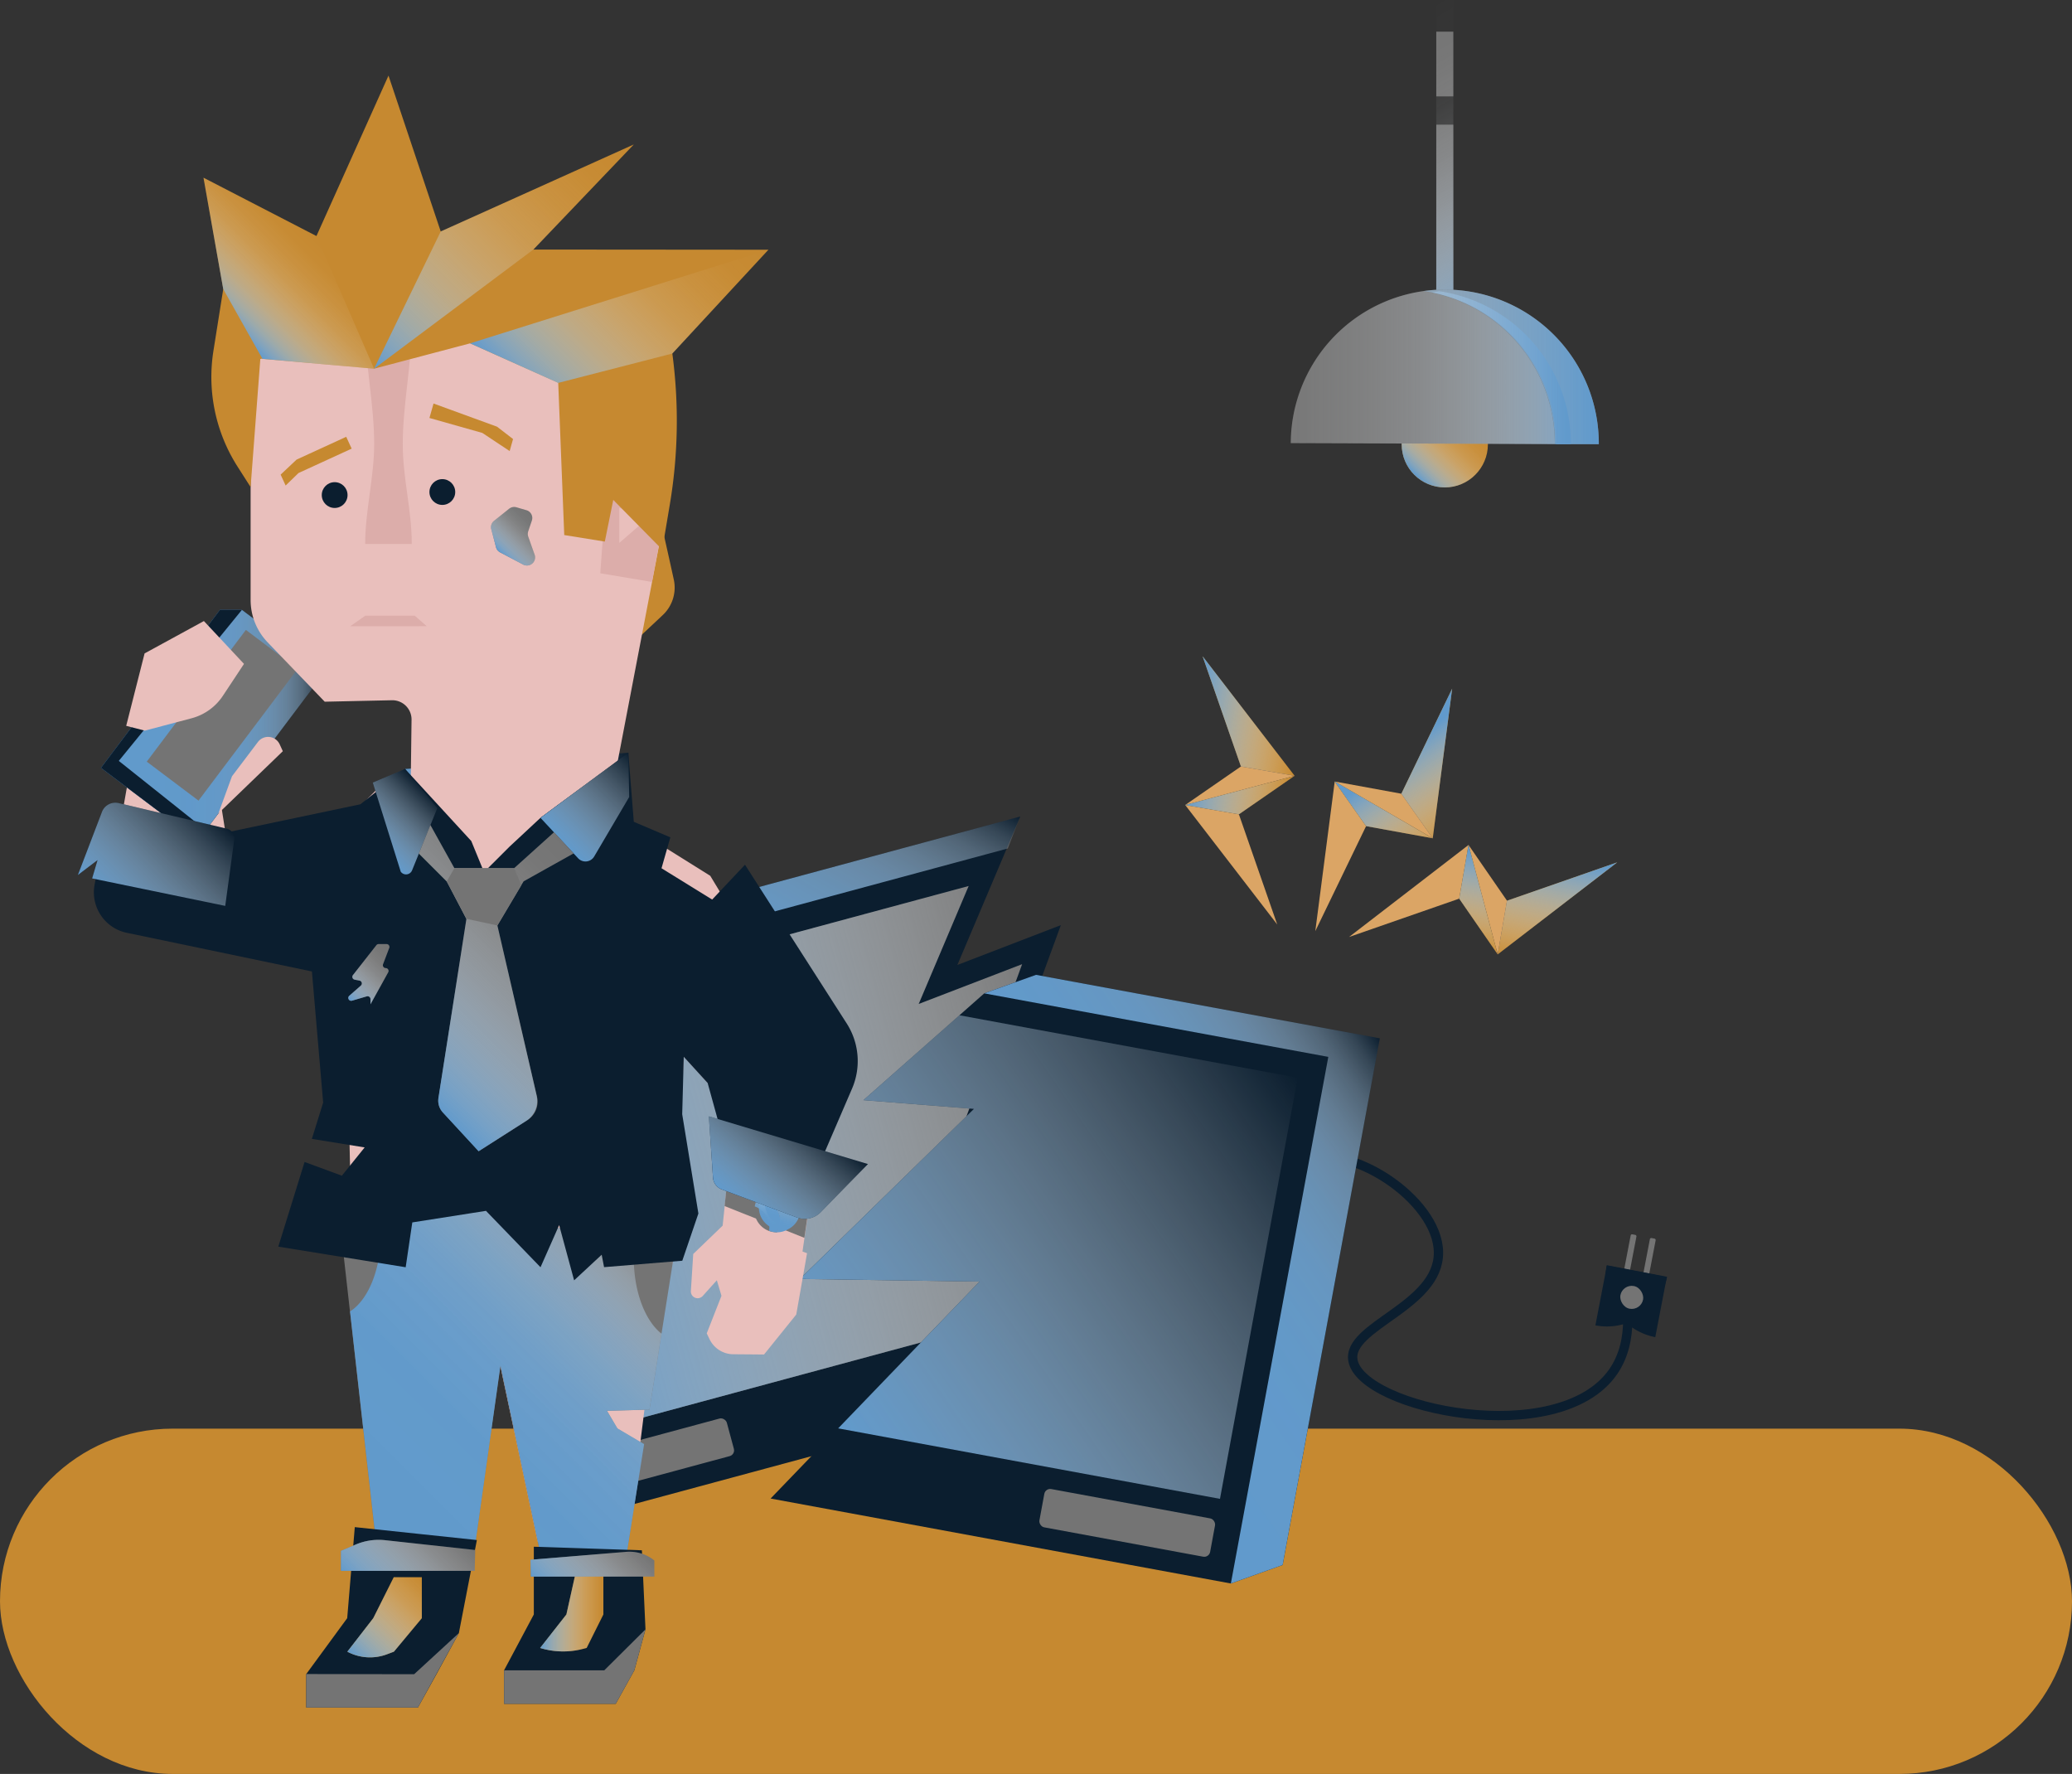<svg id="Layer_1" data-name="Layer 1" xmlns="http://www.w3.org/2000/svg" xmlns:xlink="http://www.w3.org/1999/xlink" viewBox="0 0 666.94 570.88"><rect x="0" y="0" width="666.94" height="570.88" fill="#333333" stroke="none"/><defs><style>.cls-1{fill:#c68930;}.cls-2{fill:#747474;}.cls-3{fill:url(#linear-gradient);}.cls-4{fill:url(#linear-gradient-2);}.cls-5{fill:url(#linear-gradient-3);}.cls-6{fill:url(#linear-gradient-4);}.cls-7{fill:url(#linear-gradient-5);}.cls-8{fill:none;stroke:#0b1e2f;stroke-miterlimit:10;stroke-width:3px;}.cls-9{fill:#0b1e2f;}.cls-10{fill:url(#linear-gradient-6);}.cls-11{fill:url(#linear-gradient-7);}.cls-12{fill:url(#linear-gradient-8);}.cls-13{fill:url(#linear-gradient-10);}.cls-14{fill:#dba565;}.cls-15{fill:url(#linear-gradient-11);}.cls-16{fill:url(#linear-gradient-12);}.cls-17{fill:url(#linear-gradient-13);}.cls-18{fill:url(#linear-gradient-14);}.cls-19{fill:url(#linear-gradient-15);}.cls-20{fill:url(#linear-gradient-16);}.cls-21{fill:#e9bfbc;}.cls-22{fill:url(#linear-gradient-17);}.cls-23{fill:url(#linear-gradient-18);}.cls-24{fill:#dcadaa;}.cls-25{fill:url(#linear-gradient-19);}.cls-26{fill:url(#linear-gradient-20);}.cls-27{fill:url(#linear-gradient-21);}.cls-28{fill:url(#linear-gradient-22);}.cls-29{fill:url(#linear-gradient-23);}.cls-30{fill:url(#linear-gradient-24);}.cls-31{fill:url(#linear-gradient-25);}.cls-32{fill:url(#linear-gradient-26);}.cls-33{fill:url(#linear-gradient-27);}.cls-34{fill:url(#linear-gradient-28);}.cls-35{fill:url(#linear-gradient-29);}.cls-36{fill:url(#linear-gradient-30);}.cls-37{fill:url(#linear-gradient-31);}.cls-38{fill:url(#linear-gradient-32);}.cls-39{fill:url(#linear-gradient-33);}.cls-40{fill:url(#linear-gradient-34);}.cls-41{fill:url(#linear-gradient-35);}.cls-42{fill:url(#linear-gradient-36);}.cls-43{fill:url(#linear-gradient-37);}.cls-44{fill:url(#linear-gradient-38);}</style><linearGradient id="linear-gradient" x1="490.43" y1="100.98" x2="439.67" y2="13.07" gradientUnits="userSpaceOnUse"><stop offset="0" stop-color="#619acc"/><stop offset="0.06" stop-color="#74a6d2" stop-opacity="0.88"/><stop offset="0.18" stop-color="#99bede" stop-opacity="0.65"/><stop offset="0.31" stop-color="#b8d2e8" stop-opacity="0.45"/><stop offset="0.43" stop-color="#d2e2f0" stop-opacity="0.29"/><stop offset="0.56" stop-color="#e6eff7" stop-opacity="0.16"/><stop offset="0.7" stop-color="#f4f8fb" stop-opacity="0.07"/><stop offset="0.84" stop-color="#fcfdfe" stop-opacity="0.02"/><stop offset="1" stop-color="#fff" stop-opacity="0"/></linearGradient><linearGradient id="linear-gradient-2" x1="455.24" y1="152.79" x2="474.86" y2="133.17" xlink:href="#linear-gradient"/><linearGradient id="linear-gradient-3" x1="596.8" y1="410.58" x2="795.11" y2="410.58" gradientTransform="matrix(-1, 0, 0, -1, 1198.3, 545.63)" gradientUnits="userSpaceOnUse"><stop offset="0" stop-color="#619acc"/><stop offset="0.05" stop-color="#6da2d0" stop-opacity="0.92"/><stop offset="0.24" stop-color="#99bede" stop-opacity="0.64"/><stop offset="0.42" stop-color="#bed5ea" stop-opacity="0.41"/><stop offset="0.59" stop-color="#dae7f3" stop-opacity="0.23"/><stop offset="0.75" stop-color="#eef4fa" stop-opacity="0.11"/><stop offset="0.89" stop-color="#fbfcfe" stop-opacity="0.03"/><stop offset="1" stop-color="#fff" stop-opacity="0"/></linearGradient><linearGradient id="linear-gradient-4" x1="596.8" y1="410.33" x2="795.11" y2="410.33" gradientTransform="matrix(-1, 0, 0, -1, 1198.3, 545.63)" gradientUnits="userSpaceOnUse"><stop offset="0" stop-color="#619acc"/><stop offset="0.01" stop-color="#669dce" stop-opacity="0.97"/><stop offset="0.05" stop-color="#86b1d8" stop-opacity="0.77"/><stop offset="0.1" stop-color="#a3c4e1" stop-opacity="0.58"/><stop offset="0.16" stop-color="#bcd4e9" stop-opacity="0.42"/><stop offset="0.22" stop-color="#d1e2f0" stop-opacity="0.29"/><stop offset="0.29" stop-color="#e2ecf6" stop-opacity="0.18"/><stop offset="0.37" stop-color="#eff5fa" stop-opacity="0.1"/><stop offset="0.47" stop-color="#f8fbfd" stop-opacity="0.04"/><stop offset="0.61" stop-color="#fefeff" stop-opacity="0.01"/><stop offset="1" stop-color="#fff" stop-opacity="0"/></linearGradient><linearGradient id="linear-gradient-5" x1="605.8" y1="410.33" x2="804.11" y2="410.33" gradientTransform="matrix(-1, 0, 0, -1, 1198.3, 545.63)" xlink:href="#linear-gradient"/><linearGradient id="linear-gradient-6" x1="236.29" y1="442.39" x2="434.19" y2="442.39" gradientTransform="translate(-183.57 31.98) rotate(-15.1)" gradientUnits="userSpaceOnUse"><stop offset="0" stop-color="#619acc"/><stop offset="1" stop-color="#fff" stop-opacity="0"/></linearGradient><linearGradient id="linear-gradient-7" x1="277.83" y1="415.02" x2="385.41" y2="307.45" gradientTransform="translate(-183.57 31.98) rotate(-15.1)" gradientUnits="userSpaceOnUse"><stop offset="0" stop-color="#619acc"/><stop offset="0.32" stop-color="#639bcd" stop-opacity="0.99"/><stop offset="0.47" stop-color="#689fce" stop-opacity="0.95"/><stop offset="0.58" stop-color="#72a5d2" stop-opacity="0.89"/><stop offset="0.67" stop-color="#80aed6" stop-opacity="0.8"/><stop offset="0.75" stop-color="#92b9dc" stop-opacity="0.69"/><stop offset="0.82" stop-color="#a9c8e3" stop-opacity="0.55"/><stop offset="0.89" stop-color="#c3d9ec" stop-opacity="0.38"/><stop offset="0.95" stop-color="#e1ecf5" stop-opacity="0.19"/><stop offset="1" stop-color="#fff" stop-opacity="0"/></linearGradient><linearGradient id="linear-gradient-8" x1="-19.04" y1="-110.05" x2="112.36" y2="-241.44" gradientTransform="translate(268.82 571.76) rotate(10.46)" xlink:href="#linear-gradient-6"/><linearGradient id="linear-gradient-10" x1="44.35" y1="-153.86" x2="142.62" y2="-252.14" gradientTransform="translate(268.82 571.76) rotate(10.46)" xlink:href="#linear-gradient-7"/><linearGradient id="linear-gradient-11" x1="2847.86" y1="-444.7" x2="2883.63" y2="-444.7" gradientTransform="translate(-2497.65 177.58) rotate(9.87)" xlink:href="#linear-gradient-6"/><linearGradient id="linear-gradient-12" x1="2850.53" y1="-420.65" x2="2883.63" y2="-420.65" gradientTransform="translate(-2497.65 177.58) rotate(9.87)" xlink:href="#linear-gradient-6"/><linearGradient id="linear-gradient-13" x1="2151.23" y1="-1390.34" x2="2187.01" y2="-1390.34" gradientTransform="matrix(0.58, 0.82, -0.82, 0.58, -1921.06, -728.06)" xlink:href="#linear-gradient-6"/><linearGradient id="linear-gradient-14" x1="2153.91" y1="-1366.28" x2="2187.01" y2="-1366.28" gradientTransform="matrix(0.58, 0.82, -0.82, 0.58, -1921.06, -728.06)" xlink:href="#linear-gradient-6"/><linearGradient id="linear-gradient-15" x1="1091.23" y1="-1523.06" x2="1127" y2="-1523.06" gradientTransform="matrix(-0.17, 0.99, -0.99, -0.17, -809.21, -1061.33)" xlink:href="#linear-gradient-6"/><linearGradient id="linear-gradient-16" x1="1093.91" y1="-1499.01" x2="1127" y2="-1499.01" gradientTransform="matrix(-0.17, 0.99, -0.99, -0.17, -809.21, -1061.33)" xlink:href="#linear-gradient-6"/><linearGradient id="linear-gradient-17" x1="32.5" y1="231.71" x2="104.51" y2="231.71" gradientUnits="userSpaceOnUse"><stop offset="0" stop-color="#619acc"/><stop offset="0.39" stop-color="#629bcc" stop-opacity="0.99"/><stop offset="0.53" stop-color="#689ece" stop-opacity="0.96"/><stop offset="0.63" stop-color="#71a4d1" stop-opacity="0.9"/><stop offset="0.71" stop-color="#7eadd5" stop-opacity="0.82"/><stop offset="0.78" stop-color="#8fb7db" stop-opacity="0.71"/><stop offset="0.84" stop-color="#a4c5e2" stop-opacity="0.58"/><stop offset="0.9" stop-color="#bdd5ea" stop-opacity="0.42"/><stop offset="0.95" stop-color="#dae8f3" stop-opacity="0.23"/><stop offset="0.99" stop-color="#fafcfd" stop-opacity="0.03"/><stop offset="1" stop-color="#fff" stop-opacity="0"/></linearGradient><linearGradient id="linear-gradient-18" x1="128.71" y1="252.8" x2="202.24" y2="252.8" gradientTransform="matrix(1, 0, 0, 1, 0, 0)" xlink:href="#linear-gradient-6"/><linearGradient id="linear-gradient-19" x1="195.35" y1="509.55" x2="294.49" y2="410.4" xlink:href="#linear-gradient-17"/><linearGradient id="linear-gradient-20" x1="201.46" y1="547.84" x2="225.42" y2="523.88" gradientUnits="userSpaceOnUse"><stop offset="0" stop-color="#619acc"/><stop offset="0.18" stop-color="#84b1d7" stop-opacity="0.78"/><stop offset="0.47" stop-color="#b8d2e8" stop-opacity="0.45"/><stop offset="0.71" stop-color="#dfeaf5" stop-opacity="0.2"/><stop offset="0.9" stop-color="#f6f9fc" stop-opacity="0.06"/><stop offset="1" stop-color="#fff" stop-opacity="0"/></linearGradient><linearGradient id="linear-gradient-21" x1="262.06" y1="533.72" x2="282.43" y2="533.72" xlink:href="#linear-gradient-20"/><linearGradient id="linear-gradient-22" x1="207.1" y1="529.49" x2="232.07" y2="504.53" xlink:href="#linear-gradient-20"/><linearGradient id="linear-gradient-23" x1="267.62" y1="530.74" x2="290.09" y2="508.27" xlink:href="#linear-gradient-20"/><linearGradient id="linear-gradient-24" x1="394.23" y1="253.38" x2="404.46" y2="243.14" gradientTransform="matrix(0.86, -0.51, 0.51, 0.86, -131.68, 391.74)" gradientUnits="userSpaceOnUse"><stop offset="0" stop-color="#619acc"/><stop offset="0.13" stop-color="#649ccd" stop-opacity="0.98"/><stop offset="0.27" stop-color="#6fa3d0" stop-opacity="0.91"/><stop offset="0.41" stop-color="#7fadd6" stop-opacity="0.81"/><stop offset="0.56" stop-color="#97bddd" stop-opacity="0.66"/><stop offset="0.71" stop-color="#b5d0e7" stop-opacity="0.47"/><stop offset="0.87" stop-color="#dae7f3" stop-opacity="0.23"/><stop offset="1" stop-color="#fff" stop-opacity="0"/></linearGradient><linearGradient id="linear-gradient-25" x1="393.96" y1="251.47" x2="404.2" y2="241.23" xlink:href="#linear-gradient-24"/><linearGradient id="linear-gradient-26" x1="392.34" y1="251.47" x2="402.57" y2="241.23" xlink:href="#linear-gradient-24"/><linearGradient id="linear-gradient-27" x1="393.33" y1="252.47" x2="403.56" y2="242.23" xlink:href="#linear-gradient-24"/><linearGradient id="linear-gradient-28" x1="395.32" y1="250.48" x2="405.55" y2="240.24" xlink:href="#linear-gradient-24"/><linearGradient id="linear-gradient-29" x1="269.17" y1="285.92" x2="294.24" y2="260.85" gradientTransform="matrix(1, 0, 0, 1, 0, 0)" xlink:href="#linear-gradient-6"/><linearGradient id="linear-gradient-30" x1="208.59" y1="286.81" x2="225.85" y2="269.55" gradientTransform="matrix(1, 0, 0, 1, 0, 0)" xlink:href="#linear-gradient-6"/><linearGradient id="linear-gradient-31" x1="213.62" y1="356.6" x2="277.04" y2="293.18" gradientUnits="userSpaceOnUse"><stop offset="0" stop-color="#619acc"/><stop offset="0.1" stop-color="#7babd5" stop-opacity="0.83"/><stop offset="0.27" stop-color="#a3c4e1" stop-opacity="0.58"/><stop offset="0.43" stop-color="#c4d9ec" stop-opacity="0.37"/><stop offset="0.59" stop-color="#deeaf4" stop-opacity="0.21"/><stop offset="0.74" stop-color="#f0f5fa" stop-opacity="0.09"/><stop offset="0.88" stop-color="#fbfdfe" stop-opacity="0.02"/><stop offset="1" stop-color="#fff" stop-opacity="0"/></linearGradient><linearGradient id="linear-gradient-32" x1="328" y1="373.49" x2="354.05" y2="347.44" gradientTransform="translate(-32.95 56.94) rotate(-4.79)" xlink:href="#linear-gradient-6"/><linearGradient id="linear-gradient-33" x1="124.33" y1="307.48" x2="156.06" y2="275.75" gradientTransform="matrix(1, 0, 0, 1, 0, 0)" xlink:href="#linear-gradient-6"/><linearGradient id="linear-gradient-34" x1="462.04" y1="418.54" x2="448" y2="410.83" gradientTransform="matrix(-0.28, 0.96, -0.96, -0.28, 780.52, -133.6)" gradientUnits="userSpaceOnUse"><stop offset="0" stop-color="#619acc"/><stop offset="0.05" stop-color="#71a4d1" stop-opacity="0.9"/><stop offset="0.17" stop-color="#96bcdd" stop-opacity="0.66"/><stop offset="0.3" stop-color="#b6d1e8" stop-opacity="0.46"/><stop offset="0.44" stop-color="#d1e1f0" stop-opacity="0.29"/><stop offset="0.57" stop-color="#e5eef7" stop-opacity="0.16"/><stop offset="0.71" stop-color="#f4f8fb" stop-opacity="0.07"/><stop offset="0.85" stop-color="#fcfdfe" stop-opacity="0.02"/><stop offset="1" stop-color="#fff" stop-opacity="0"/></linearGradient><linearGradient id="linear-gradient-35" x1="200.45" y1="336.41" x2="215.64" y2="321.23" gradientTransform="matrix(1, 0, 0, 1, 0, 0)" xlink:href="#linear-gradient-34"/><linearGradient id="linear-gradient-36" x1="74.94" y1="105.93" x2="103.39" y2="77.48" gradientUnits="userSpaceOnUse"><stop offset="0" stop-color="#619acc"/><stop offset="0.04" stop-color="#6da1d0" stop-opacity="0.93"/><stop offset="0.17" stop-color="#93badc" stop-opacity="0.68"/><stop offset="0.3" stop-color="#b4cfe7" stop-opacity="0.47"/><stop offset="0.44" stop-color="#cfe0f0" stop-opacity="0.3"/><stop offset="0.57" stop-color="#e4eef6" stop-opacity="0.17"/><stop offset="0.71" stop-color="#f3f7fb" stop-opacity="0.08"/><stop offset="0.85" stop-color="#fcfdfe" stop-opacity="0.02"/><stop offset="1" stop-color="#fff" stop-opacity="0"/></linearGradient><linearGradient id="linear-gradient-37" x1="168.41" y1="127.59" x2="231.48" y2="64.51" xlink:href="#linear-gradient-36"/><linearGradient id="linear-gradient-38" x1="117.96" y1="116.22" x2="195.82" y2="38.35" xlink:href="#linear-gradient-36"/></defs><title>modeloD</title><rect class="cls-1" y="459.76" width="666.94" height="111.12" rx="55.56" ry="55.56"/><rect class="cls-2" x="462.31" y="40.12" width="5.49" height="73.92"/><rect class="cls-2" x="462.31" y="10.19" width="5.49" height="20.83"/><rect class="cls-3" x="462.31" width="5.49" height="114.04"/><circle class="cls-1" cx="465.05" cy="142.98" r="13.88"/><circle class="cls-4" cx="465.05" cy="142.98" r="13.88"/><path class="cls-2" d="M553.42,108a49.58,49.58,0,0,0-49.75,49.41l99.15,0.34A49.58,49.58,0,0,0,553.42,108Z" transform="translate(-88.2 -14.81)"/><path class="cls-5" d="M588.68,157.74l14.15,0a49.55,49.55,0,0,0-56.48-49.26A49.58,49.58,0,0,1,588.68,157.74Z" transform="translate(-88.2 -14.81)"/><path class="cls-6" d="M503.67,157.44l85,0.29a49.58,49.58,0,0,0-42.33-49.21A49.58,49.58,0,0,0,503.67,157.44Z" transform="translate(-88.2 -14.81)"/><path class="cls-7" d="M589.11,157.74l4.72,0a49.58,49.58,0,0,0-42.33-49.21c-0.79.11-1.58,0.24-2.36,0.39A49.58,49.58,0,0,1,589.11,157.74Z" transform="translate(-88.2 -14.81)"/><path class="cls-8" d="M378.09,442c84.36,4.08,112.2-10.9,119.64-28,4.23-9.69,2.4-21.25,10.49-25.39,13.3-6.8,42.86,11.88,43,29.26s-29.53,23.66-27.53,34.75c2.81,15.6,66.13,28.82,83.69,3.74,3.65-5.21,4.74-11.24,4.78-16.67" transform="translate(-88.2 -14.81)"/><rect class="cls-2" x="611.94" y="411.97" width="1.89" height="13.36" rx="0.44" ry="0.44" transform="translate(1.7 -122.84) rotate(10.87)"/><rect class="cls-2" x="618.12" y="413.16" width="1.89" height="13.36" rx="0.44" ry="0.44" transform="translate(2.04 -123.98) rotate(10.87)"/><path class="cls-9" d="M603.38,423.7h19.7a0,0,0,0,1,0,0v19.7a0,0,0,0,1,0,0h0a19.7,19.7,0,0,1-19.7-19.7v0A0,0,0,0,1,603.38,423.7Z" transform="translate(4.52 -122.63) rotate(10.87)"/><path class="cls-9" d="M623.08,423.7h0a0,0,0,0,1,0,0v19.7a0,0,0,0,1,0,0h-19.7a0,0,0,0,1,0,0v0A19.7,19.7,0,0,1,623.08,423.7Z" transform="translate(1045.53 960.12) rotate(-169.13)"/><rect class="cls-2" x="609.75" y="428.57" width="7.43" height="7.43" rx="3.72" ry="3.72" transform="translate(4.29 -122.7) rotate(10.87)"/><polygon class="cls-9" points="314.56 371.26 341.47 297.72 308.16 310.54 324.26 272.56 328.41 262.76 144.05 312.51 131.59 325.08 176.49 491.48 324.06 451.65 336.52 439.09 346.4 409.33 347.22 406.85 367.05 347.11 314.56 371.26"/><polygon class="cls-2" points="354.59 359.67 302.1 383.82 329 310.29 295.7 323.1 311.79 285.13 141.86 330.99 177.77 464.05 333.93 421.9 334.76 419.41 354.59 359.67"/><polygon class="cls-10" points="354.59 359.67 302.1 383.82 329 310.29 295.7 323.1 311.79 285.13 141.86 330.99 177.77 464.05 333.93 421.9 334.76 419.41 354.59 359.67"/><polygon class="cls-11" points="131.59 325.08 324.39 273.05 328.41 262.76 144.05 312.51 131.59 325.08"/><rect class="cls-2" x="268.39" y="477.86" width="55.88" height="12.53" rx="1.92" ry="1.92" transform="translate(-204.1 79.12) rotate(-15.1)"/><polygon class="cls-9" points="444.14 334.15 333.48 313.72 316.81 319.68 308.83 326.73 277.93 354.04 313.5 356.86 257.5 411.58 315.28 412.44 271.61 457.78 269.79 459.67 248.04 482.25 396.19 509.59 412.86 503.63 444.14 334.15"/><polygon class="cls-12" points="308.83 326.73 277.93 354.04 313.5 356.86 257.5 411.58 315.28 412.44 271.61 457.78 269.79 459.67 392.69 482.35 417.71 346.83 308.83 326.73"/><polygon class="cls-12" points="308.83 326.73 277.93 354.04 313.5 356.86 257.5 411.58 315.28 412.44 271.61 457.78 269.79 459.67 392.69 482.35 417.71 346.83 308.83 326.73"/><rect class="cls-2" x="423.12" y="498.61" width="55.88" height="12.53" rx="1.92" ry="1.92" transform="translate(10.93 -88.29) rotate(10.46)"/><polygon class="cls-13" points="333.48 313.72 316.81 319.68 427.56 340.12 396.19 509.59 412.86 503.63 444.14 334.15 333.48 313.72"/><polygon class="cls-1" points="387.1 211.21 399.43 246.66 416.72 249.67 387.1 211.21"/><polygon class="cls-14" points="411.12 297.52 398.78 262.06 381.49 259.06 411.12 297.52"/><polygon class="cls-14" points="381.49 259.06 399.43 246.66 416.72 249.67 381.49 259.06"/><polygon class="cls-1" points="416.72 249.67 398.78 262.06 381.49 259.06 416.72 249.67"/><polygon class="cls-15" points="387.1 211.21 399.43 246.66 416.72 249.67 387.1 211.21"/><polygon class="cls-16" points="416.72 249.67 398.78 262.06 381.49 259.06 416.72 249.67"/><polygon class="cls-1" points="467.42 221.63 451.07 255.43 461.17 269.78 467.42 221.63"/><polygon class="cls-14" points="423.37 299.65 439.72 265.86 429.62 251.5 423.37 299.65"/><polygon class="cls-14" points="429.62 251.5 451.07 255.43 461.17 269.78 429.62 251.5"/><polygon class="cls-1" points="461.17 269.78 439.72 265.86 429.62 251.5 461.17 269.78"/><polygon class="cls-17" points="467.42 221.63 451.07 255.43 461.17 269.78 467.42 221.63"/><polygon class="cls-18" points="461.17 269.78 439.72 265.86 429.62 251.5 461.17 269.78"/><polygon class="cls-1" points="520.54 277.52 485.08 289.86 482.08 307.14 520.54 277.52"/><polygon class="cls-14" points="434.23 301.54 469.69 289.2 472.69 271.92 434.23 301.54"/><polygon class="cls-14" points="472.69 271.92 485.08 289.86 482.08 307.14 472.69 271.92"/><polygon class="cls-1" points="482.08 307.14 469.69 289.2 472.69 271.92 482.08 307.14"/><polygon class="cls-19" points="520.54 277.52 485.08 289.86 482.08 307.14 520.54 277.52"/><polygon class="cls-20" points="482.08 307.14 469.69 289.2 472.69 271.92 482.08 307.14"/><path class="cls-21" d="M354.87,359.57l-38.05-62.91-37.28-23.3L237.6,297.44,212.75,265.6l-15.53,15.53-35.72,6.21-2.33-14.76L131,257.05l-9.14,52,77.66,21,2.33,103.29,7.77,81.55,27.18,5.44,12.43-66,13.2,62.13h27.18L296,465.57l9.19-47,3.11-63.68,16.31,17.86-3.8,36.49-9.47,9.12-0.76,11.92a2.19,2.19,0,0,0,3.81,1.6l4.55-5.06,1.49,5-4.74,12.08,0.9,1.88a8.55,8.55,0,0,0,7.64,4.85l9.9,0.08,10.37-12.86,3.48-19.74-1.47-.54Z" transform="translate(-88.2 -14.81)"/><polygon class="cls-9" points="104.51 216.31 77.87 196.26 70.79 196.26 32.5 247.11 59.14 267.17 66.23 267.17 104.51 216.31"/><polygon class="cls-22" points="104.51 216.31 77.87 196.26 70.79 196.26 32.5 247.11 59.14 267.17 66.23 267.17 104.51 216.31"/><rect class="cls-2" x="149.28" y="218.46" width="20.85" height="53.06" transform="translate(91.26 -61.6) rotate(36.97)"/><polygon class="cls-9" points="77.87 196.26 70.79 196.26 32.5 247.11 59.14 267.17 66.23 267.17 38.24 244.87 77.87 196.26"/><polygon class="cls-9" points="130.38 247.47 202.24 242.25 201.92 259.07 128.71 263.35 130.38 247.47"/><polygon class="cls-23" points="130.38 247.47 202.24 242.25 201.92 259.07 128.71 263.35 130.38 247.47"/><path class="cls-1" d="M298.33,172.68c0.66,1.1,4.57,18.68,6.75,28.63a12.12,12.12,0,0,1-3.55,11.44l-14.47,13.57Z" transform="translate(-88.2 -14.81)"/><path class="cls-21" d="M220.13,288.79l0.54-42.37a6.19,6.19,0,0,0-6.32-6.26l-21.63.47-18.36-19.09a19.67,19.67,0,0,1-5.49-13.63V134.28l14-17.86,65.24,3.88,24.64,15.15,0.21,47,8.54,1.55,5.44-10.87L304,171.2,281.48,288.79,245,299.66Z" transform="translate(-88.2 -14.81)"/><polygon class="cls-24" points="195.15 157.87 193.22 184.49 209.86 187.28 214.8 161.09 195.15 157.87"/><polygon class="cls-21" points="199.34 174.72 208.68 166.62 199.34 163.44 199.34 174.72"/><circle class="cls-9" cx="107.72" cy="159.32" r="4.15"/><circle class="cls-9" cx="142.38" cy="158.34" r="4.15"/><path class="cls-24" d="M220.74,189.87h-15c0-10.63,2.9-21.52,2.9-32.16,0-12.89-2.9-25.51-2.9-38.4h15c0,12.56-2.9,25.83-2.9,38.4C217.84,168.67,220.74,178.92,220.74,189.87Z" transform="translate(-88.2 -14.81)"/><path class="cls-1" d="M168.87,171.56L164.68,165a53.58,53.58,0,0,1-7.78-37.29l3.16-19.88L153.7,72l36.36,18.77,23.19-51.63L230.06,89.3l62.15-28L259.88,95.12l75.66,0.06-30.93,33.4h0a162.55,162.55,0,0,1-.81,48.61l-2.44,14.5-15.76-16-2.72,13.41L269.82,187l-1.94-49L239.52,125.3l-30.91,8.17L172,130.23Z" transform="translate(-88.2 -14.81)"/><polygon class="cls-1" points="90.33 152.74 91.94 156.25 96.08 152.23 113.19 144.38 111.44 140.57 95.47 147.9 90.33 152.74"/><polygon class="cls-1" points="139.55 129.86 138.23 134.51 155.25 139.32 164.05 145.16 165.14 141.29 160 137.32 139.55 129.86"/><path class="cls-21" d="M128.82,248.4l6,1.54,15.12-4a17.39,17.39,0,0,0,10-7.21l6.8-10.27-12.91-13.79-19.09,10.42Z" transform="translate(-88.2 -14.81)"/><path class="cls-21" d="M171.25,253.55l-8.38,11.08-4.36,11.93,20.73-20-1-2.18A4.1,4.1,0,0,0,171.25,253.55Z" transform="translate(-88.2 -14.81)"/><polygon class="cls-1" points="123.14 487.49 152.63 490.87 153.5 495.61 114.69 496.91 114.2 491.45 123.14 487.49"/><polygon class="cls-1" points="180.77 493.8 206.65 496.77 206.61 498.91 171.83 497.76 171.71 496.47 180.77 493.8"/><polygon class="cls-2" points="107.72 378.31 121.44 500.09 152.07 503.18 161.05 439.51 174.25 501.64 201.43 501.64 207.28 464.79 198.71 459.73 195.37 454.02 209.05 453.65 216.96 403.79 107.72 378.31"/><path class="cls-25" d="M283.57,468.82l13.68-.37L301.13,444c-5.25-4.1-8.92-13.45-8.92-24.34,0-1.38.06-2.73,0.17-4.06l-84.57-19.72a41.67,41.67,0,0,1,3,15.91c0,11.58-4.15,21.42-9.93,25.05l8.79,78,30.63,3.1,9-63.67,13.2,62.13h27.18l5.85-36.85-8.58-5.06Z" transform="translate(-88.2 -14.81)"/><polygon class="cls-9" points="114.2 491.45 153.5 495.61 147.7 525.55 140.51 538.73 134.52 549.51 98.58 549.51 98.58 538.73 111.76 520.75 114.01 493.75 114.2 491.45"/><path class="cls-1" d="M214.94,522.38l-6.59,13.18L200,546.35h0a15.51,15.51,0,0,0,12.77.83l2.21-.83,9-10.78V522.38h-9Z" transform="translate(-88.2 -14.81)"/><path class="cls-26" d="M214.94,522.38l-6.59,13.18L200,546.35h0a15.51,15.51,0,0,0,12.77.83l2.21-.83,9-10.78V522.38h-9Z" transform="translate(-88.2 -14.81)"/><polygon class="cls-9" points="171.83 497.76 206.61 498.91 207.77 524.35 204.18 537.53 198.19 548.31 162.25 548.31 162.25 537.53 171.83 519.56 171.83 497.76"/><path class="cls-1" d="M273.44,521.19l-2.93,13.18-8.45,10.78h0a25.29,25.29,0,0,0,13.68.33l1.29-.33,5.39-10.78V521.19h-9Z" transform="translate(-88.2 -14.81)"/><path class="cls-27" d="M273.44,521.19l-2.93,13.18-8.45,10.78h0a25.29,25.29,0,0,0,13.68.33l1.29-.33,5.39-10.78V521.19h-9Z" transform="translate(-88.2 -14.81)"/><path class="cls-9" d="M328,293.09L317.44,304.3l-16.31-10.07,2.84-9.95-11.76-5-1.77-22.2L262.17,278l-10,9.31L244,295.47l-4.1-10-21.34-23.22-14.36,11.39-43.33,9.11-1,6.72H120.5l-1.85,10A13.32,13.32,0,0,0,129,315l6.26,1.3,10.25,2.14,43.09,9,3.62,42.19-3.64,11.69,17,2.75-7.34,9.1-12-4.42L177.78,416l41,6.63,2.13-14.43,23.72-3.72,17.55,18.15,6-13.56L273,426.84l8.87-8.24,0.77,4,25.18-2.07L313,405.33l-5.21-31.94,0.5-18.48,7.69,8.43,7,25.36,26.92,5.61,12.56-29.17a22.41,22.41,0,0,0-1.71-20.95Z" transform="translate(-88.2 -14.81)"/><path class="cls-2" d="M212.09,510.46l29.08,3.16L241,520.33H197.94v-6.44l4.71-2A18.78,18.78,0,0,1,212.09,510.46Z" transform="translate(-88.2 -14.81)"/><path class="cls-28" d="M212.09,510.46l29.08,3.16L241,520.33H197.94v-6.44l4.71-2A18.78,18.78,0,0,1,212.09,510.46Z" transform="translate(-88.2 -14.81)"/><path class="cls-2" d="M289.77,514.21l-30.82,2.56,0.13,5.42h39.74V517h0A12.73,12.73,0,0,0,289.77,514.21Z" transform="translate(-88.2 -14.81)"/><path class="cls-29" d="M289.77,514.21l-30.82,2.56,0.13,5.42h39.74V517h0A12.73,12.73,0,0,0,289.77,514.21Z" transform="translate(-88.2 -14.81)"/><polygon class="cls-2" points="233.24 388.13 258.91 398.36 260.05 390.53 234.26 378.31 233.24 388.13"/><path class="cls-30" d="M334.59,397.9a7.18,7.18,0,0,0-2.63,2.68,7.22,7.22,0,0,1,6.33,10.81,7.18,7.18,0,0,0,3.62-1A7.25,7.25,0,1,0,334.59,397.9Z" transform="translate(-88.2 -14.81)"/><path class="cls-2" d="M338.25,404.16a7.26,7.26,0,0,0-6.29-3.57,7.22,7.22,0,0,0,6.33,10.81A7.26,7.26,0,0,0,338.25,404.16Z" transform="translate(-88.2 -14.81)"/><path class="cls-31" d="M336,400.23a7.35,7.35,0,0,0-2.58-.47,7.22,7.22,0,0,0,6.33,10.81,7.35,7.35,0,0,0,.85-2.48A7.15,7.15,0,0,1,336,400.23Z" transform="translate(-88.2 -14.81)"/><path class="cls-32" d="M332,400.58a7.35,7.35,0,0,0-.85,2.48,7.15,7.15,0,0,1,4.6,7.85,7.35,7.35,0,0,0,2.58.47A7.22,7.22,0,0,0,332,400.58Z" transform="translate(-88.2 -14.81)"/><path class="cls-33" d="M334.55,401.06a7.15,7.15,0,0,0,4.6,7.85A7.15,7.15,0,0,0,334.55,401.06Z" transform="translate(-88.2 -14.81)"/><path class="cls-34" d="M334.55,401.06a7.15,7.15,0,0,0,4.6,7.85A7.15,7.15,0,0,0,334.55,401.06Z" transform="translate(-88.2 -14.81)"/><path class="cls-9" d="M262.17,278l11.93,12.88a3.44,3.44,0,0,0,5.49-.59l11.14-18.93-0.28-14.26Z" transform="translate(-88.2 -14.81)"/><path class="cls-35" d="M262.17,278L274.27,291a3.25,3.25,0,0,0,5.19-.56l11.27-19.15-0.28-14.26Z" transform="translate(-88.2 -14.81)"/><path class="cls-9" d="M208.19,266.65l8.94,28.65a2.12,2.12,0,0,0,3.69-.43l8.11-19.94-10.35-12.66Z" transform="translate(-88.2 -14.81)"/><path class="cls-36" d="M208.19,266.65l9,28.68a2.1,2.1,0,0,0,3.65-.43l8.12-20-10.35-12.66Z" transform="translate(-88.2 -14.81)"/><path class="cls-2" d="M223,289.49l9,9,6.33,12.06-9,57.83a5.14,5.14,0,0,0,1.3,4.28l11.66,12.64,15.66-10a7.09,7.09,0,0,0,3.1-7.58L248.3,312.64l8.44-14.2,16.11-9-6.31-6.82-12.81,11.55H234.44l-7.71-13.86Z" transform="translate(-88.2 -14.81)"/><path class="cls-37" d="M223,289.49l9,9,6.33,12.06-9,57.48a5.85,5.85,0,0,0,1.48,4.87l11.43,12.39,15.32-9.75a7.66,7.66,0,0,0,3.35-8.19L248.3,312.64l8.44-14.2,16.11-9-6.31-6.82-12.81,11.55H234.44l-7.71-13.86Z" transform="translate(-88.2 -14.81)"/><polygon class="cls-2" points="146.24 279.42 143.82 283.64 150.15 295.69 160.1 297.83 167.81 284.86 165.52 279.42 146.24 279.42"/><path class="cls-9" d="M316.37,374.06l1.33,19.7a4.41,4.41,0,0,0,2.85,3.83l24.11,9a7.27,7.27,0,0,0,7.74-1.71l15.18-15.46Z" transform="translate(-88.2 -14.81)"/><path class="cls-38" d="M316.37,374.06l1.33,19.7a4.41,4.41,0,0,0,2.85,3.83l24.11,9a7.27,7.27,0,0,0,7.74-1.71l15.18-15.46Z" transform="translate(-88.2 -14.81)"/><path class="cls-9" d="M121,276.14l-7.74,20.27,6.34-4.81-1.75,5.9,42.85,8.84L163.6,285a3.16,3.16,0,0,0-2.41-3.51l-34.81-8.24A4.62,4.62,0,0,0,121,276.14Z" transform="translate(-88.2 -14.81)"/><path class="cls-39" d="M121,276.14l-7.74,20.27,6.34-4.81-1.75,5.9,42.85,8.84L163.6,285a3.16,3.16,0,0,0-2.41-3.51l-34.81-8.24A4.62,4.62,0,0,0,121,276.14Z" transform="translate(-88.2 -14.81)"/><polygon class="cls-24" points="137.37 201.53 133.51 198.15 117.56 198.15 112.73 201.54 137.37 201.53"/><polygon class="cls-2" points="98.58 538.73 98.58 549.51 134.52 549.51 147.7 525.55 133.3 538.79 98.58 538.73"/><polygon class="cls-2" points="162.25 537.53 162.25 548.31 198.19 548.31 204.18 537.53 207.77 524.35 194.51 537.53 162.25 537.53"/><path class="cls-2" d="M201.85,328.56l7.5-9.59a0.92,0.92,0,0,1,.72-0.35h2.57a0.92,0.92,0,0,1,.86,1.24l-2,5.25a0.92,0.92,0,0,0,.86,1.24h0a0.92,0.92,0,0,1,.8,1.37L207.45,338v-1.67a0.92,0.92,0,0,0-1.18-.88l-4.77,1.39a0.92,0.92,0,0,1-.87-1.57l3.73-3.29a0.92,0.92,0,0,0-.43-1.59l-1.55-.31A0.92,0.92,0,0,1,201.85,328.56Z" transform="translate(-88.2 -14.81)"/><path class="cls-2" d="M246.33,185.11l1.53,5.81a2.61,2.61,0,0,0,1.3,1.64l7.45,3.94a2.61,2.61,0,0,0,3.68-3.17l-2.06-5.83a2.61,2.61,0,0,1,0-1.71l1.17-3.45a2.61,2.61,0,0,0-1.74-3.34l-3.23-.94a2.61,2.61,0,0,0-2.36.47l-4.84,3.89A2.61,2.61,0,0,0,246.33,185.11Z" transform="translate(-88.2 -14.81)"/><path class="cls-40" d="M246.33,185.11l1.53,5.81a2.61,2.61,0,0,0,1.3,1.64l7.45,3.94a2.61,2.61,0,0,0,3.68-3.17l-2.06-5.83a2.61,2.61,0,0,1,0-1.71l1.17-3.45a2.61,2.61,0,0,0-1.74-3.34l-3.23-.94a2.61,2.61,0,0,0-2.36.47l-4.84,3.89A2.61,2.61,0,0,0,246.33,185.11Z" transform="translate(-88.2 -14.81)"/><path class="cls-41" d="M201.85,328.56l7.5-9.59a0.92,0.92,0,0,1,.72-0.35h2.57a0.92,0.92,0,0,1,.86,1.24l-2,5.25a0.92,0.92,0,0,0,.86,1.24h0a0.92,0.92,0,0,1,.8,1.37L207.45,338v-1.67a0.92,0.92,0,0,0-1.18-.88l-4.77,1.39a0.92,0.92,0,0,1-.87-1.57l3.73-3.29a0.92,0.92,0,0,0-.43-1.59l-1.55-.31A0.92,0.92,0,0,1,201.85,328.56Z" transform="translate(-88.2 -14.81)"/><polygon class="cls-42" points="65.5 57.17 71.86 93.04 84.48 115.48 120.41 118.66 101.86 75.95 65.5 57.17"/><polygon class="cls-43" points="151.32 110.49 247.34 80.37 216.41 113.77 179.68 123.22 151.32 110.49"/><polygon class="cls-44" points="120.41 118.66 171.68 80.31 204.01 46.54 141.86 74.49 120.41 118.66"/></svg>